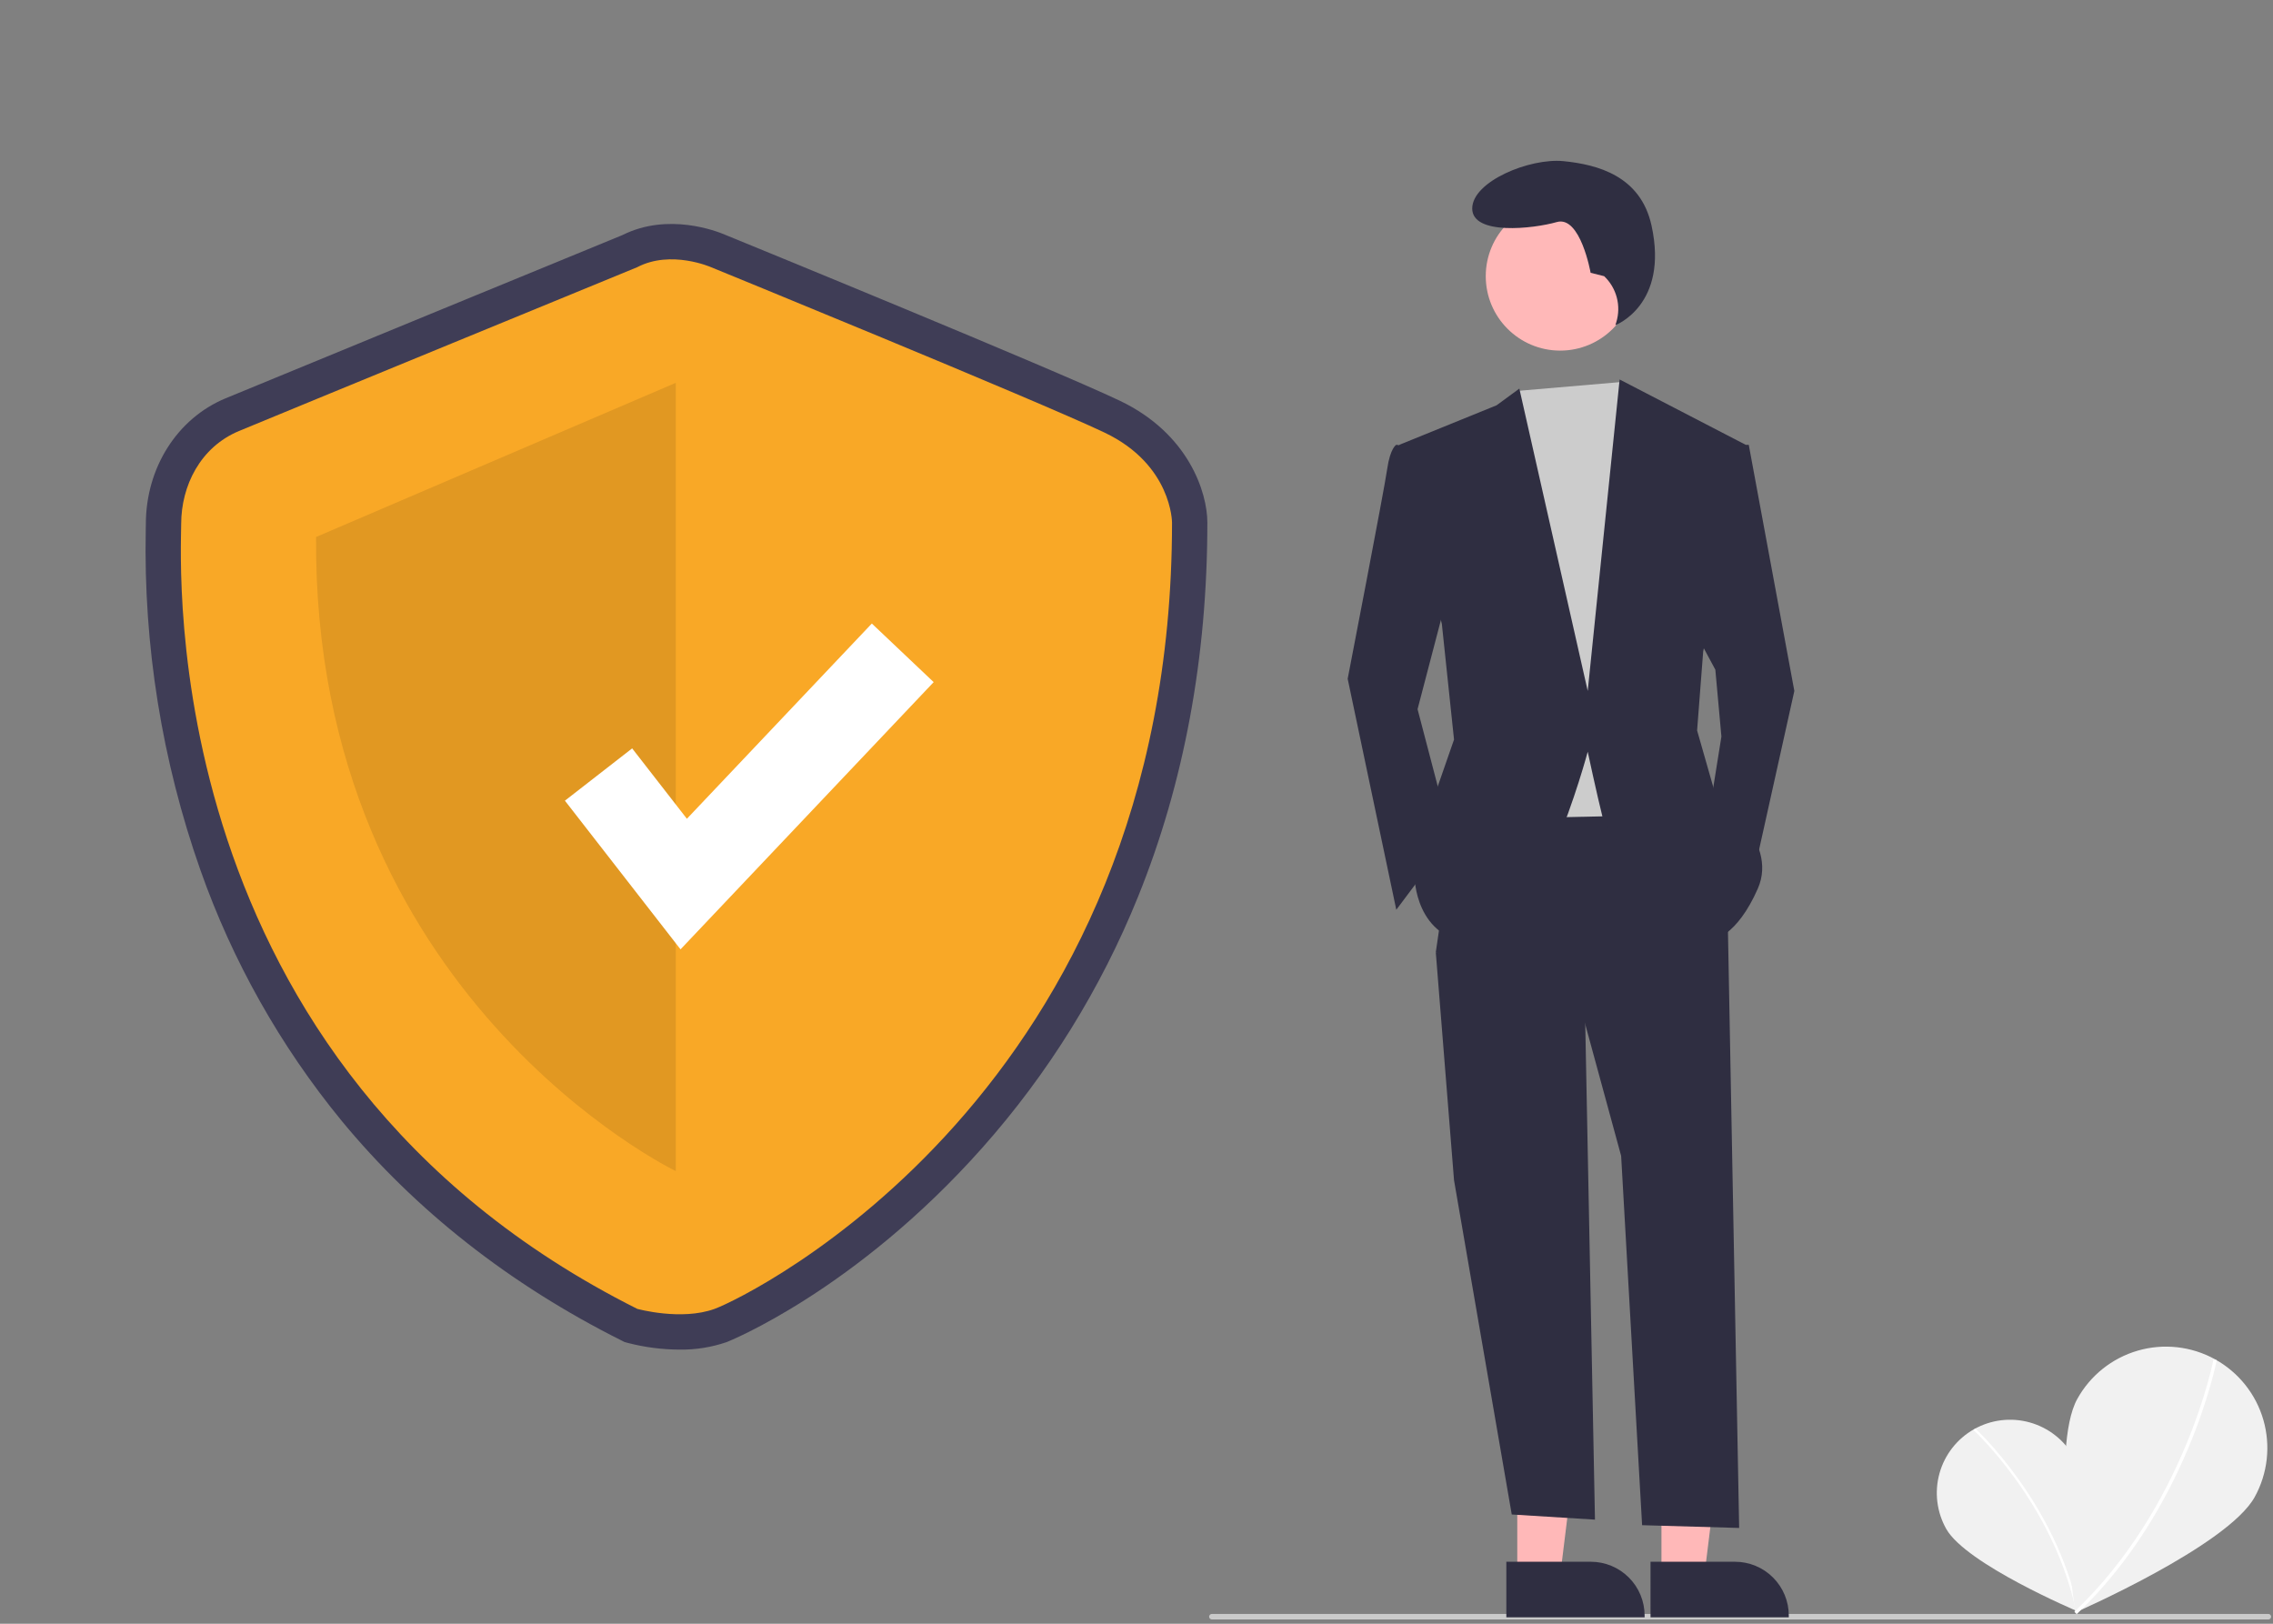 <svg width="406" height="290" viewBox="0 0 406 290" fill="none" xmlns="http://www.w3.org/2000/svg">
<rect x="0" y="0" width="406" height="290" fill="#808080" stroke="none"/>
<g clip-path="url(#clip0_9_591)">
<path d="M370.413 260.194C373.971 266.483 370.954 287.724 370.954 287.724C370.954 287.724 351.197 279.361 347.64 273.075C345.935 270.055 345.5 266.482 346.428 263.142C347.357 259.801 349.574 256.966 352.592 255.259C355.61 253.552 359.182 253.113 362.524 254.038C365.865 254.964 368.703 257.178 370.413 260.194V260.194Z" fill="#F1F1F1"/>
<path d="M371.24 287.697L370.82 287.785C366.778 268.579 352.661 255.555 352.519 255.426L352.808 255.109C352.951 255.239 367.168 268.352 371.24 287.697Z" fill="white"/>
<path d="M402.74 267.355C397.912 276.113 370.693 287.978 370.693 287.978C370.693 287.978 366.205 258.626 371.03 249.871C373.349 245.666 377.243 242.555 381.856 241.221C386.468 239.887 391.422 240.44 395.627 242.759C399.832 245.077 402.944 248.971 404.278 253.584C405.611 258.197 405.058 263.15 402.74 267.355Z" fill="#F1F1F1"/>
<path d="M370.933 288.295L370.524 287.865C390.22 269.159 395.319 243.07 395.368 242.809L395.952 242.919C395.902 243.182 390.772 269.454 370.933 288.295Z" fill="white"/>
<path d="M121.374 241.039C118.259 241.029 115.158 240.628 112.143 239.845L111.548 239.681L110.997 239.404C91.067 229.412 74.252 216.212 61.021 200.173C50.068 186.819 41.529 171.656 35.787 155.366C28.921 135.864 25.618 115.286 26.035 94.614C26.044 94.18 26.051 93.846 26.051 93.615C26.051 83.566 31.628 74.749 40.261 71.153C46.867 68.4 106.852 43.761 111.186 41.981C119.348 37.892 128.056 41.305 129.45 41.902C132.575 43.18 188.028 65.861 200.011 71.567C212.361 77.448 215.656 88.013 215.656 93.328C215.656 117.392 211.488 139.882 203.269 160.173C196.63 176.597 187.222 191.76 175.453 205C152.747 230.553 130.034 239.612 129.815 239.692C127.101 240.626 124.245 241.082 121.374 241.039ZM116.033 227.809C118.002 228.25 122.536 228.912 125.491 227.834C129.244 226.466 148.254 216.608 166.019 196.617C190.563 168.996 203.016 134.275 203.035 93.417C202.991 92.589 202.403 86.685 194.585 82.962C182.834 77.366 125.196 53.798 124.615 53.561L124.456 53.493C123.248 52.987 119.404 51.921 116.754 53.309L116.223 53.557C115.581 53.821 51.906 79.973 45.115 82.803C40.364 84.782 38.672 89.686 38.672 93.615C38.672 93.902 38.664 94.32 38.654 94.859C38.111 122.816 44.581 191.608 116.033 227.809Z" fill="#3F3D56"/>
<path d="M113.825 47.719C113.825 47.719 49.572 74.109 42.688 76.978C35.803 79.846 32.361 86.73 32.361 93.615C32.361 100.499 27.198 190.33 113.825 233.763C113.825 233.763 121.688 235.939 127.653 233.763C133.618 231.588 209.345 194.871 209.345 93.328C209.345 93.328 209.345 83.001 197.298 77.264C185.25 71.528 127.002 47.719 127.002 47.719C127.002 47.719 119.849 44.564 113.825 47.719Z" fill="#F9A826"/>
<path opacity="0.1" d="M120.71 68.372V209.153C120.71 209.153 55.883 177.947 56.456 95.909L120.71 68.372Z" fill="black"/>
<path d="M121.555 169.553L100.904 143.001L112.914 133.66L122.692 146.232L155.724 111.362L166.77 121.828L121.555 169.553Z" fill="white"/>
<path d="M405.165 289.237H216.468C216.336 289.237 216.21 289.185 216.117 289.092C216.024 288.999 215.972 288.873 215.972 288.742C215.972 288.611 216.024 288.485 216.117 288.392C216.21 288.299 216.336 288.247 216.468 288.247H405.165C405.297 288.247 405.422 288.299 405.515 288.392C405.608 288.485 405.66 288.611 405.66 288.742C405.66 288.873 405.608 288.999 405.515 289.092C405.422 289.185 405.297 289.237 405.165 289.237Z" fill="#CACACA"/>
<path d="M271.014 281.43L278.674 281.43L282.318 251.885L271.013 251.886L271.014 281.43Z" fill="#FFB8B8"/>
<path d="M269.06 278.929L284.145 278.929H284.146C286.695 278.929 289.14 279.942 290.943 281.745C292.746 283.547 293.759 285.992 293.759 288.542V288.854L269.061 288.855L269.06 278.929Z" fill="#2F2E41"/>
<path d="M296.768 281.43L304.428 281.43L308.072 251.885L296.767 251.886L296.768 281.43Z" fill="#FFB8B8"/>
<path d="M294.814 278.929L309.899 278.929H309.9C312.449 278.929 314.894 279.942 316.697 281.745C318.5 283.547 319.513 285.992 319.513 288.542V288.854L294.815 288.855L294.814 278.929Z" fill="#2F2E41"/>
<path d="M283.053 177.678L284.891 271.408L270.027 270.486L259.716 210.785L256.459 170.079L283.053 177.678Z" fill="#2F2E41"/>
<path d="M308.562 161.939L310.645 272.893L293.31 272.398L289.566 206.443L283.053 182.563L256.459 170.08L260.801 140.229L299.878 139.687L308.562 161.939Z" fill="#2F2E41"/>
<path d="M278.676 62.618C286.017 62.618 291.968 56.667 291.968 49.326C291.968 41.985 286.017 36.034 278.676 36.034C271.335 36.034 265.384 41.985 265.384 49.326C265.384 56.667 271.335 62.618 278.676 62.618Z" fill="#FFB8B8"/>
<path d="M289.701 68.217L291.737 71.302L297.164 86.498L292.822 145.656L267.314 146.2L264.058 78.357L270.879 69.831L289.701 68.217Z" fill="#CCCCCC"/>
<path d="M253.745 79.986L249.404 79.443C249.404 79.443 248.318 79.986 247.775 83.785C247.233 87.584 240.72 121.233 240.72 121.233L249.404 162.481L259.173 149.456L253.203 126.661L259.173 103.866L253.745 79.986Z" fill="#2F2E41"/>
<path d="M309.104 79.443H312.361L320.502 123.404L312.904 157.597L305.305 145.114L307.476 131.546L306.391 119.606L302.592 112.55L309.104 79.443Z" fill="#2F2E41"/>
<path d="M286.53 49.326L284.114 48.722C284.114 48.722 282.301 38.45 278.072 39.659C273.842 40.867 262.967 42.075 262.967 37.242C262.967 32.408 273.238 28.179 279.28 28.783C285.322 29.387 293.038 31.392 294.989 40.263C298.116 54.484 288.537 58.075 288.537 58.075L288.697 57.558C289.139 56.12 289.171 54.587 288.788 53.133C288.405 51.678 287.623 50.359 286.53 49.326Z" fill="#2F2E41"/>
<path d="M249.946 79.443L267.314 72.387L271.384 69.402L283.596 123.404L289.295 67.774L311.818 79.443L304.22 116.349L303.134 130.46L306.391 141.857C306.391 141.857 317.788 149.998 313.989 158.682C310.19 167.366 305.848 167.909 305.848 167.909C305.848 167.909 287.395 150.541 286.31 146.199C285.224 141.857 283.596 134.259 283.596 134.259C283.596 134.259 274.37 168.994 263.515 168.451C252.66 167.909 252.66 156.511 252.66 156.511L255.374 144.571L259.716 132.088L257.545 111.464L249.946 79.443Z" fill="#2F2E41"/>
</g>
<defs>
<clipPath id="clip0_9_591">
<rect width="405.66" height="289.237" fill="white"/>
</clipPath>
</defs>
</svg>
